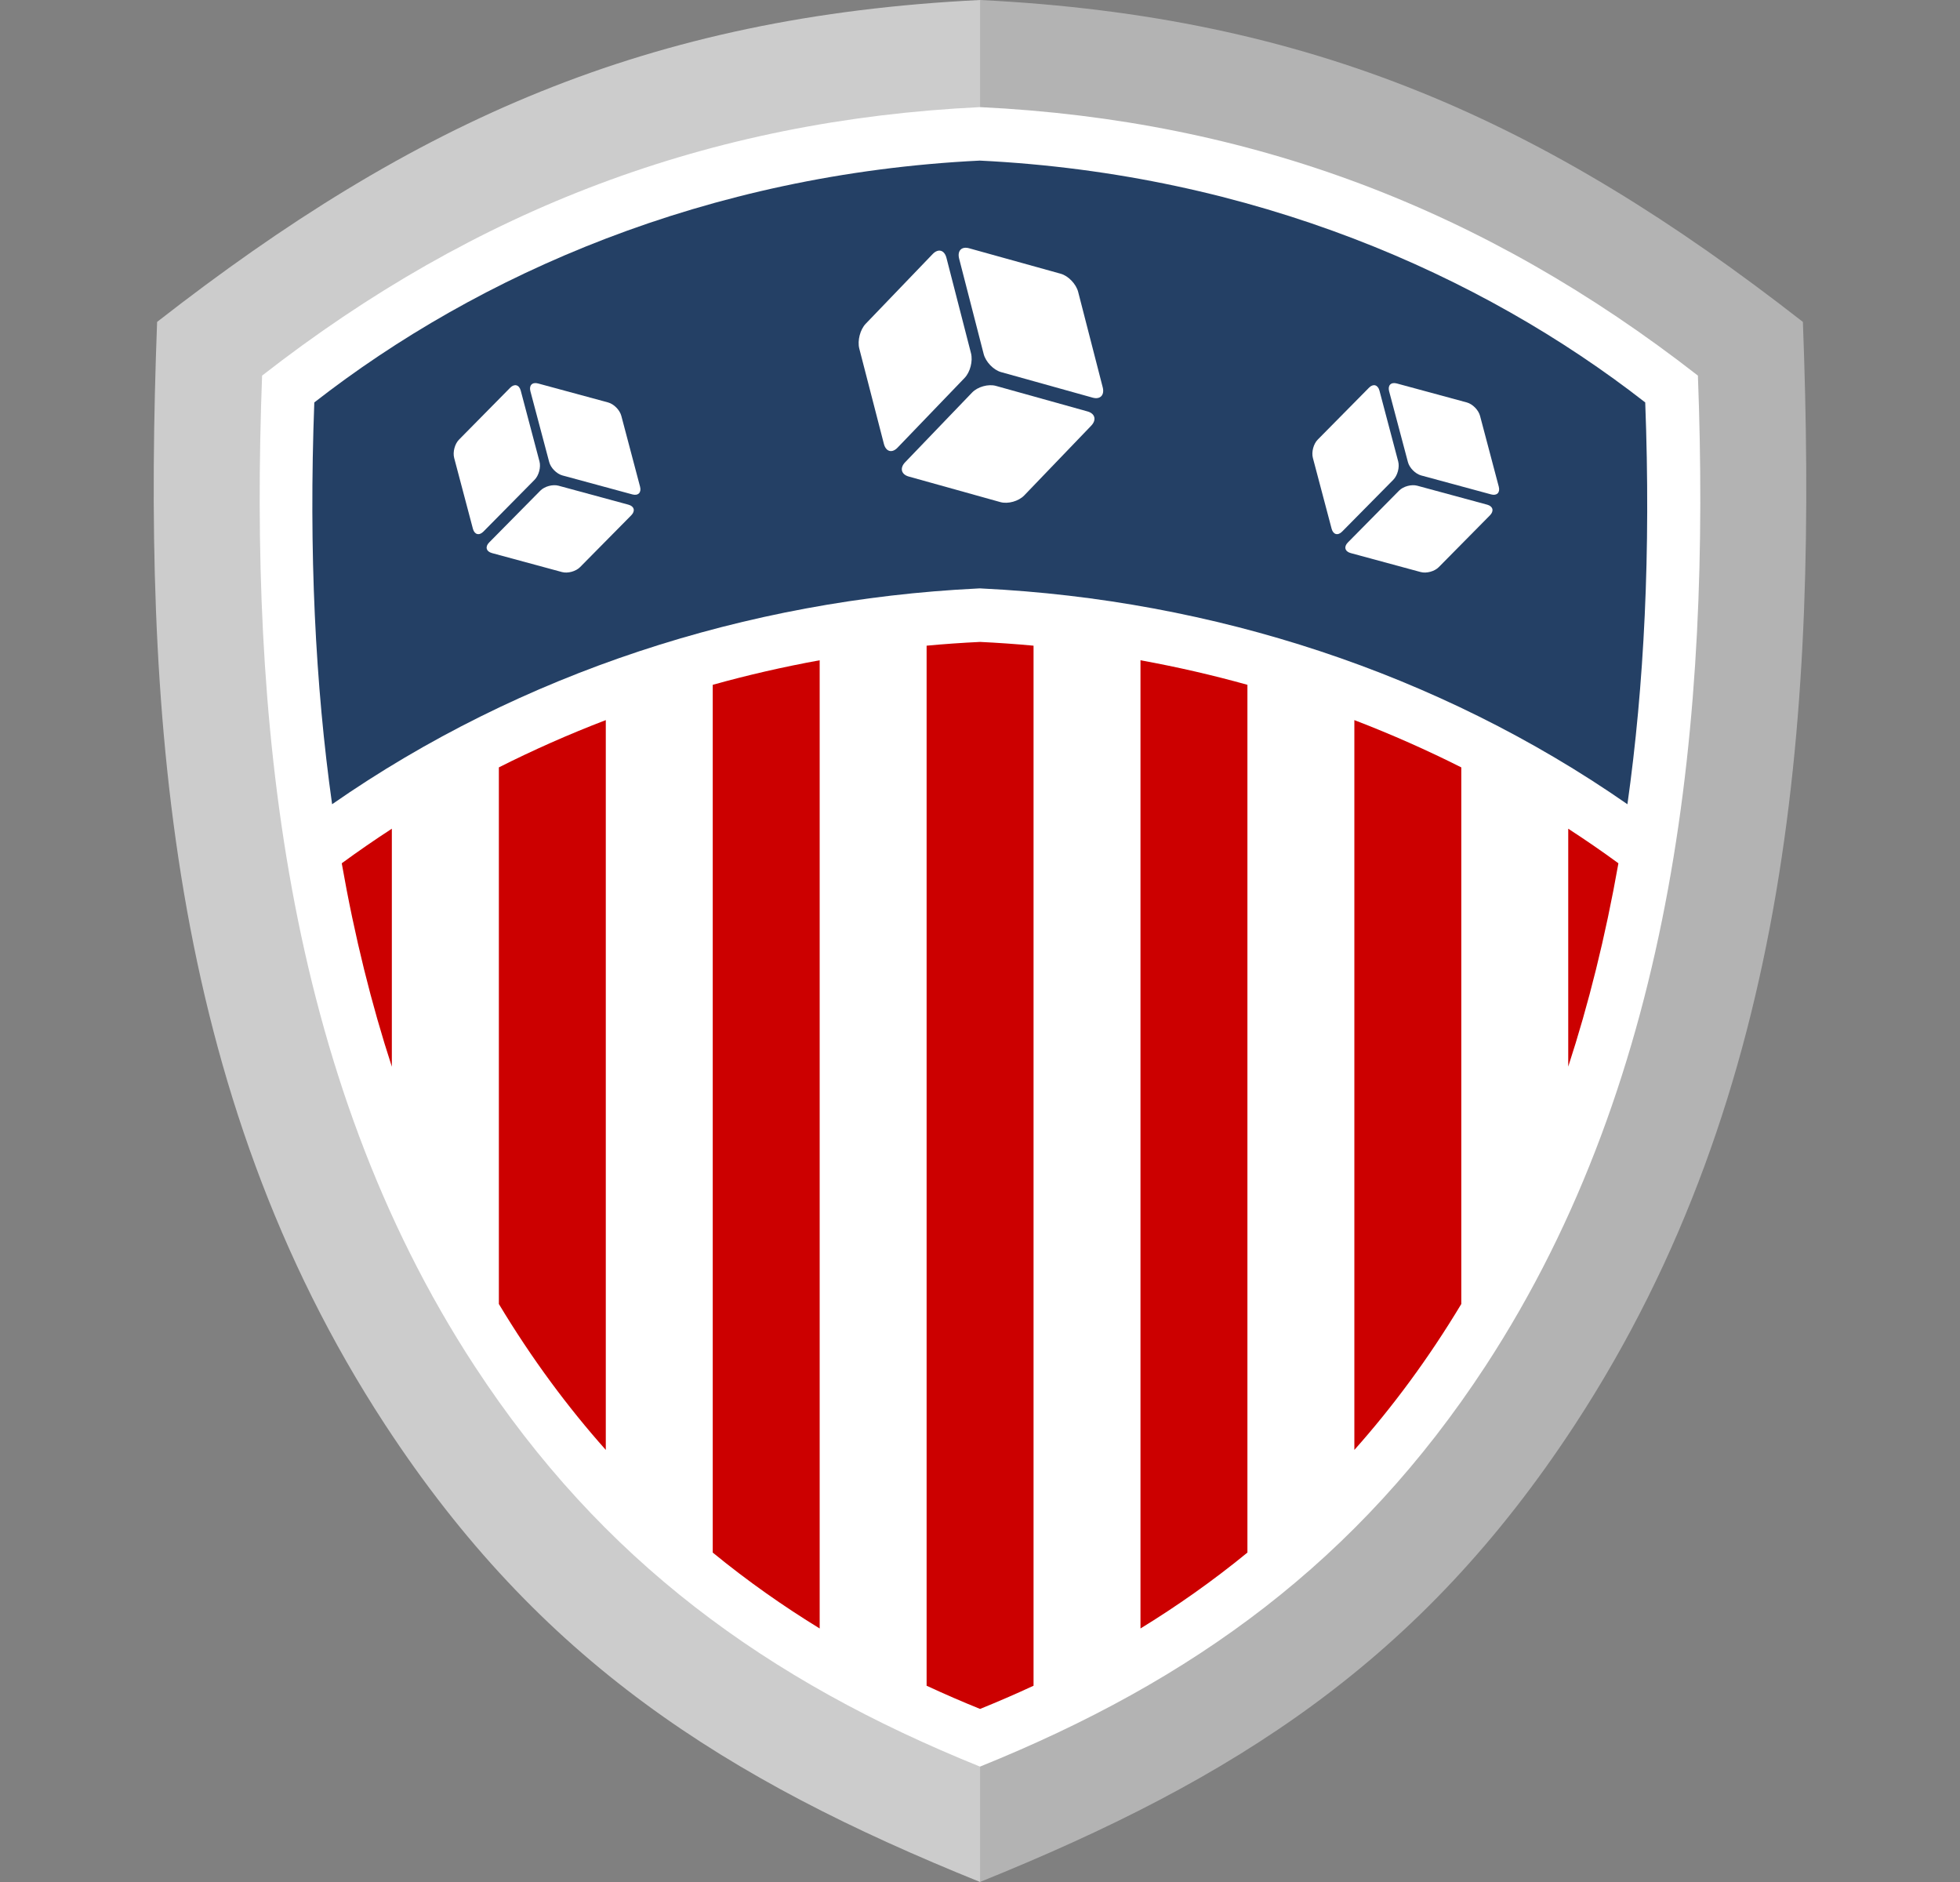 <svg width="25" height="24" viewBox="0 0 25 24" fill="none" xmlns="http://www.w3.org/2000/svg">
<rect x="0" y="0" width="25" height="24" fill="#808080" stroke="none"/>
<path d="M12.5 0.188C9.279 -0 4.825 2.682 3.001 4.047C0.721 15.379 8.384 21.443 12.5 23.059C21.765 20.047 22.905 9.129 22.317 4.047C20.386 2.839 15.721 0.376 12.5 0.188Z" fill="white"/>
<path fill-rule="evenodd" clip-rule="evenodd" d="M4.236 10.256C6.649 8.578 9.527 7.649 12.464 7.505L12.497 7.503L12.53 7.505C15.468 7.649 18.345 8.578 20.758 10.256C20.971 8.744 21.058 7.044 20.985 5.132C18.893 3.5 15.984 2.219 12.497 2.048C9.01 2.219 6.102 3.5 4.009 5.132C3.937 7.044 4.023 8.744 4.236 10.256Z" fill="#244065"/>
<path fill-rule="evenodd" clip-rule="evenodd" d="M12.499 24C15.758 22.684 18.114 21.185 20.088 18.168C22.866 13.921 23.182 9.017 22.996 4.105C19.709 1.54 16.739 0.208 12.499 0V1.366C15.956 1.532 18.936 2.668 21.657 4.79C21.821 9.125 21.381 13.699 18.947 17.421C17.323 19.904 15.222 21.43 12.499 22.529V24Z" fill="#B3B3B3"/>
<path fill-rule="evenodd" clip-rule="evenodd" d="M11.819 8.234V21.497C12.049 21.604 12.276 21.702 12.501 21.793C12.725 21.702 12.953 21.604 13.183 21.497V8.234C12.958 8.213 12.731 8.197 12.501 8.186C12.271 8.197 12.043 8.213 11.819 8.234ZM4.998 13.603V10.568C4.778 10.711 4.565 10.858 4.359 11.009C4.524 11.948 4.74 12.811 4.998 13.603ZM7.727 18.49V9.183C7.252 9.365 6.797 9.567 6.363 9.786V16.629C6.783 17.328 7.242 17.945 7.727 18.49ZM10.455 20.767V8.42C9.987 8.505 9.532 8.61 9.091 8.733V19.799C9.539 20.166 9.997 20.486 10.455 20.767ZM20.003 10.568V13.602C20.261 12.811 20.477 11.948 20.643 11.009C20.437 10.858 20.223 10.711 20.003 10.568ZM17.275 9.183V18.49C17.76 17.945 18.219 17.328 18.639 16.629V9.786C18.204 9.567 17.749 9.365 17.275 9.183ZM14.547 8.42V20.767C15.005 20.486 15.463 20.166 15.911 19.799V8.733C15.47 8.61 15.015 8.505 14.547 8.42Z" fill="#CC0000"/>
<path fill-rule="evenodd" clip-rule="evenodd" d="M12.501 24C9.241 22.684 6.886 21.185 4.912 18.168C2.134 13.921 1.818 9.017 2.004 4.105C5.291 1.54 8.261 0.208 12.501 0V1.366C9.044 1.532 6.064 2.668 3.343 4.79C3.179 9.125 3.619 13.699 6.054 17.421C7.678 19.904 9.778 21.43 12.501 22.529V24Z" fill="#CCCCCC"/>
<path d="M13.53 3.491C13.627 3.518 13.726 3.622 13.752 3.722L14.065 4.938C14.091 5.038 14.034 5.098 13.937 5.071L12.768 4.745C12.672 4.718 12.573 4.615 12.547 4.515L12.234 3.299C12.208 3.198 12.265 3.139 12.361 3.166L13.53 3.491Z" fill="white"/>
<path d="M11.897 3.239C11.968 3.166 12.046 3.188 12.072 3.288L12.385 4.504C12.411 4.604 12.375 4.745 12.304 4.819L11.448 5.709C11.378 5.782 11.3 5.761 11.274 5.66L10.96 4.444C10.935 4.344 10.971 4.203 11.042 4.129L11.897 3.239Z" fill="white"/>
<path d="M12.4 5.005C12.471 4.932 12.606 4.894 12.703 4.921L13.872 5.247C13.968 5.274 13.989 5.355 13.918 5.429L13.063 6.319C12.992 6.392 12.857 6.43 12.76 6.403L11.591 6.077C11.495 6.05 11.474 5.969 11.545 5.895L12.4 5.005Z" fill="white"/>
<path d="M18.709 5.132C18.783 5.152 18.858 5.228 18.878 5.303L19.117 6.206C19.137 6.281 19.093 6.325 19.02 6.305L18.127 6.063C18.053 6.043 17.977 5.966 17.958 5.892L17.718 4.988C17.699 4.914 17.742 4.87 17.816 4.89L18.709 5.132Z" fill="white"/>
<path d="M17.462 4.944C17.515 4.89 17.575 4.906 17.595 4.981L17.834 5.884C17.854 5.958 17.826 6.063 17.772 6.118L17.119 6.779C17.065 6.834 17.005 6.818 16.985 6.743L16.746 5.84C16.726 5.765 16.754 5.66 16.808 5.606L17.462 4.944Z" fill="white"/>
<path d="M17.846 6.256C17.9 6.202 18.003 6.174 18.077 6.194L18.97 6.436C19.043 6.456 19.059 6.516 19.005 6.571L18.352 7.232C18.298 7.287 18.194 7.315 18.121 7.295L17.228 7.053C17.154 7.033 17.138 6.972 17.192 6.918L17.846 6.256Z" fill="white"/>
<path d="M7.756 5.132C7.83 5.152 7.905 5.228 7.925 5.303L8.164 6.206C8.184 6.281 8.14 6.325 8.066 6.305L7.174 6.063C7.1 6.043 7.024 5.966 7.005 5.892L6.765 4.988C6.746 4.914 6.789 4.87 6.863 4.89L7.756 5.132Z" fill="white"/>
<path d="M6.508 4.944C6.562 4.89 6.622 4.906 6.642 4.981L6.881 5.884C6.901 5.958 6.873 6.063 6.819 6.118L6.166 6.779C6.112 6.834 6.052 6.818 6.032 6.743L5.793 5.84C5.773 5.765 5.801 5.66 5.855 5.606L6.508 4.944Z" fill="white"/>
<path d="M6.893 6.256C6.947 6.202 7.05 6.174 7.124 6.194L8.016 6.436C8.09 6.456 8.106 6.516 8.052 6.571L7.399 7.232C7.345 7.287 7.241 7.315 7.168 7.295L6.275 7.053C6.201 7.033 6.185 6.972 6.239 6.918L6.893 6.256Z" fill="white"/>
</svg>
